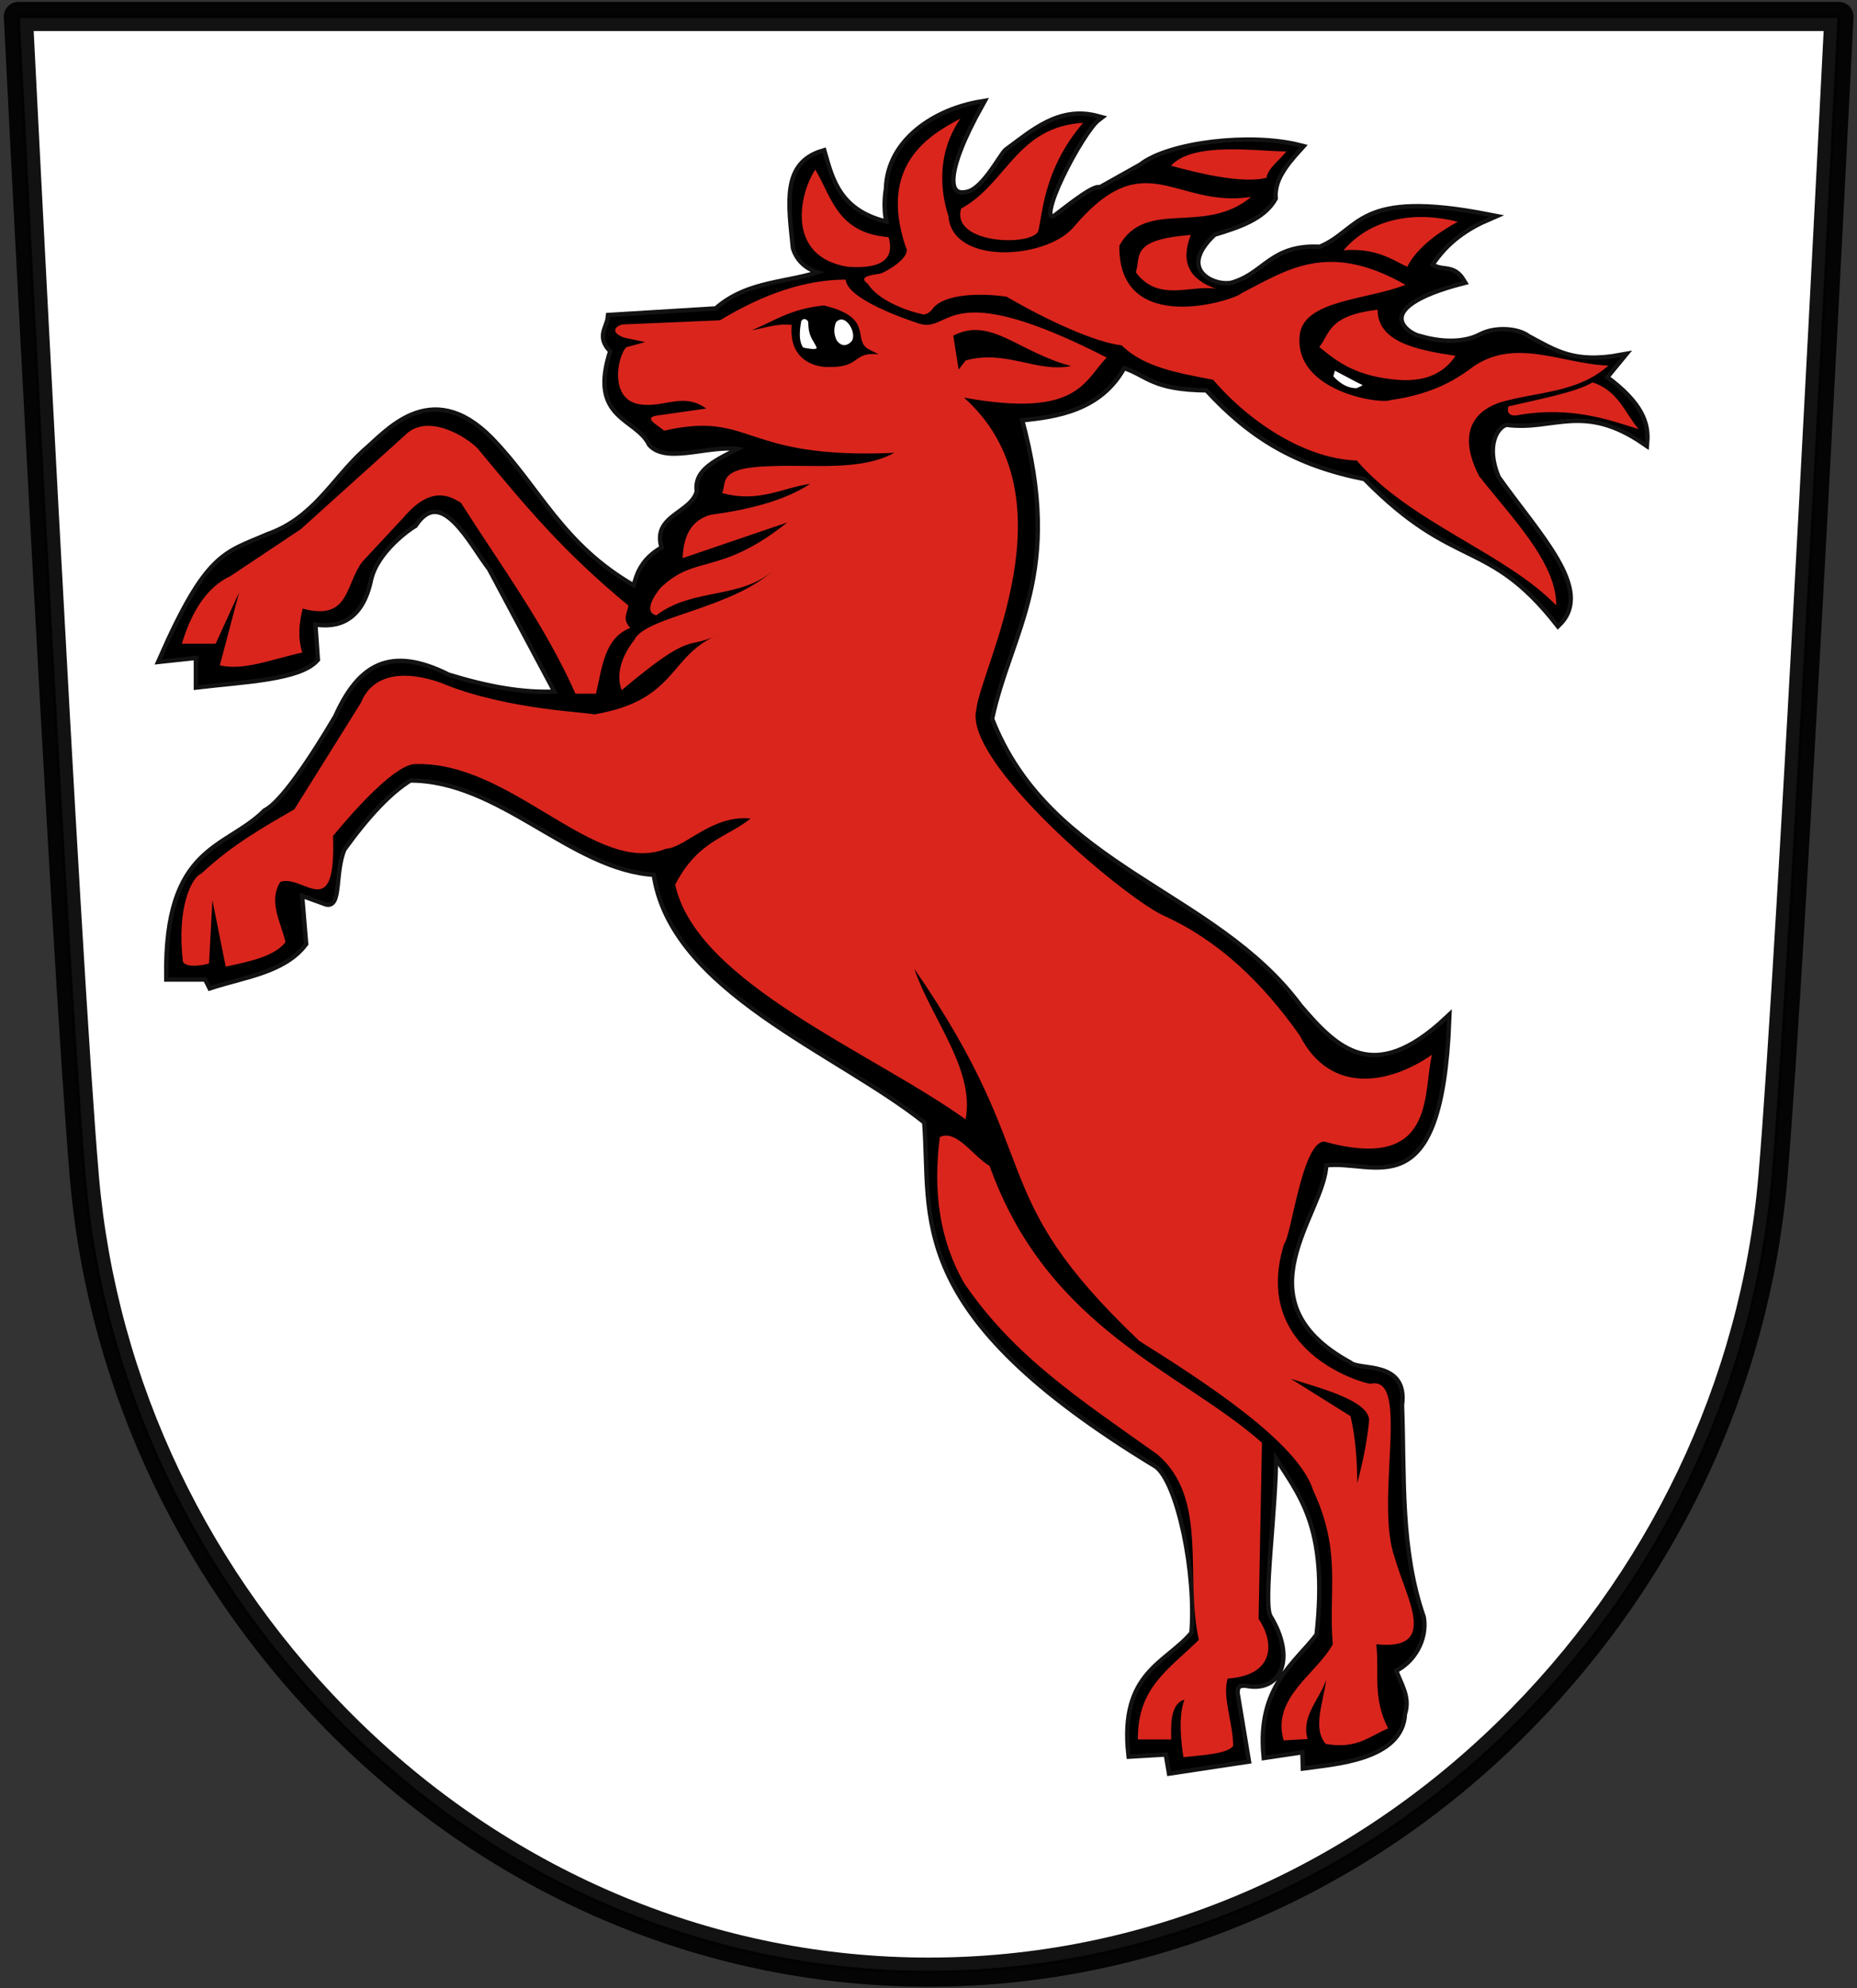 <svg xmlns="http://www.w3.org/2000/svg" version="1.0" width="510" height="546"><rect width="100%" height="100%" fill="#333333" stroke="none"/><path d="M12.437 14.68s16.173 322.875 22.66 398.356c6.162 71.709 38.51 139.428 91.087 190.681 54.4 53.037 124.983 82.239 198.753 82.239 73.766 0 144.36-29.202 198.753-82.239 52.576-51.253 84.921-118.972 91.078-190.681 6.492-75.481 22.677-398.356 22.677-398.356H12.437" fill="#fff" stroke="#1b1a1c" transform="matrix(.8 0 0 .8 -4.908 -7.212)"/><path d="M12.437 14.68s16.173 322.875 22.66 398.356c6.162 71.709 38.51 139.428 91.087 190.681 54.4 53.037 124.983 82.239 198.753 82.239 73.766 0 144.36-29.202 198.753-82.239 52.576-51.253 84.921-118.972 91.078-190.681 6.492-75.481 22.677-398.356 22.677-398.356H12.437z" fill="none" stroke="#000" stroke-width="10.002" stroke-linecap="round" stroke-linejoin="round" stroke-opacity=".929" transform="matrix(.8 0 0 .8 -4.908 -7.212)"/><path d="M231.218 308.587c5.448 40.135 62.794 61.125 92.912 85.311 2.742 33.132-8.288 64.942 79.202 117.926 7.82 5.6 14.34 37.534 12.532 57.947-8.929 10.816-24.663 13.482-21.61 41.44l12.725-.742 1.098 6.498 25.97-3.919-3.812-22.928c.223-.234-.81-3.994 4.294-3.108 10.86 1.885 15.563-8.988 7.103-22.89-2.847-4.568 1.97-37.172 1.834-57.082 8.677 14.43 19.679 24.491 15.366 63.342-7.586 10.054-20.373 17.825-18.19 41.227l13.312-1.982.176 5.583c9.851-1.387 32.948-2.771 33.58-18.037 1.89-5.664-1.421-9.915-3.182-15.057 6.428-2.916 10.854-10.453 9.661-17.806-8.19-23.588-6.582-48.4-7.498-73.028 2.055-14.826-13.943-10.865-17.387-13.951-40.138-21.943-8.653-52.302-8.6-68.98 17.326-2.518 39.626 16.234 42.206-49.337-25.322 23.64-38.316 10.298-50.872-4.36-29.34-39.699-85.976-47.06-106.105-98.838 6.618-30.971 24.82-49.635 10.174-103.199 12.779-1.177 27.743-3.465 35.597-18.154 8.811 2.811 9.708 7.601 28.906 7.816 14.977 16.34 30.546 25.856 54.3 30.495 31 31.706 42.25 19.826 66.12 50.131 11.471-11.332-6.93-29.88-21.062-49.746-4.768-11.25-.448-18.219 3.291-19.088 15.87 2.24 26.442-7.883 47.61 6.719.542-6.228-1.505-13.03-14.015-22.16l5.814-7.074c-16.236 2.987-22.627-1.449-32.141-6.527-3.267-2.571-10.956-3.218-15.947-.589-6.5 3.424-15.033 2.467-21.16.647-4.43-.8-18.877-10.8 14.62-19.495-3.36-5.53-6.982-2.336-11.114-5.556 5.64-8.73 12.84-13.296 20.518-16.59-45.697-8.955-43.545 5.057-58.139 11.031-16.162-.889-18.595 8.502-29.154 11.97-5.914 2.506-22.01-3.935-7.44-17.528 8.473-2.586 16.82-5.28 20.606-11.884-.456-6.156 3.354-11.285 8.975-17.442-16.932-4.337-44.745-1.01-54.377 6.585l-14.191 7.95c-1.832-1.536-14.773 9.472-15.628 9.756-8.146 2.709 9.124-30.014 14.773-34.294-12.797-3.449-21.78 4.54-31.122 11.457-1.777 1.743-7.465 12.694-12.85 14.362-8.247 2.553-9.59-6.681 3.906-30.798-15.238 2.545-31.34 12.672-31.783 29.266-.005.21-1.2 6.12.376 12.197-17.516-3.76-20.186-15.391-22.82-24.58-13.135 3.99-11.097 16.801-9.504 32.534 1.48 4.695 5.075 7.274 10.13 8.393-12.113 4.577-26.021 3.316-37.077 13.187l-36.558 2.237c-.286 3.722-4.153 6.728.895 11.516-7.735 23.413 8.414 22.175 13.19 31.977 5.893 6.443 21.762-1.262 31.978 1.454-9.513 4.885-16.603 7.773-15.541 15.008-2.25 8.256-15.747 8.55-11.946 19.497-7.051 3.853-8.788 8.769-9.968 13.796-25.632-14.485-33.17-34.139-49.755-51.208-20.66-21.003-35.66-1.694-43.158 4.474-10.697 9.845-17.112 23.116-33.096 28.732-14.538 6.36-20.47 5.741-36.558 42.264l12.52-1.342v10.175c15.928-1.883 34.583-2.553 40.362-8.946l-.894-12.745c8.628 1.587 16.403-1.191 19.213-14.73 2.33-10.03 13.93-17.989 15.448-18.812 9.69-14.562 19.827 6.562 26.386 14.982l23.033 43.158c-11.935.71-24.666-1.765-37.791-5.814-19.773-9.916-30.167-3.537-38.014 13.976-17.578 29.703-23.39 31.872-24.487 32.536-13.54 13.55-34.082 11.479-33.43 56.686h13.081l1.454 2.907c11.542-3.74 24.86-5.262 31.977-14.535l-1.454-17.442 8.819 3.207c4.788 2.013 2.435-10.26 5.864-18.345 8.281-11.508 16.02-19.754 23.108-24.106 31.404-.086 55.83 31.01 84.415 32.422z" fill-rule="evenodd" stroke="#000" stroke-width="3" stroke-opacity=".929" transform="matrix(.8 0 0 .8 -4.908 -7.212)"/><path d="m463.53 134.238 9.584 5.058c4.685 1.957 1.75 3.152-1.026 4.362-3.25.042-6.5-1.35-9.75-5.131z" fill="#fff" fill-rule="evenodd" stroke="#000" stroke-width="2.75" stroke-linecap="round" stroke-linejoin="round" transform="matrix(.8 0 0 .8 -4.908 -7.212)"/><path d="M172.58 166.283c-.216 1.968-1.86 3.65.526 6.138-7.166 2.8-7.72 10.89-9.425 18.06h-5.646c-8.304-18.786-20.534-35.218-31.46-52.432-2.583-1.49-7.895-5.211-15.73 4.033l-11.347 12.181c-4.788 6.397-3.47 16.346-16.373 12.852-1.004 4.025-1.387 8.049-.109 12.073-7.518 1.582-16.203 5.158-22.64 3.495l5.297-20.031-6.453 14.116h-9.276c2.794-9.194 7.076-15.662 13.31-18.553l19.359-12.906 28.636-25.814c6.628-6.77 18.796 1.706 20.57 4.437 12.693 15.267 22.876 27.603 40.762 42.351zm85.532 145.968c-1.882 14.545-.24 27.991 6.694 40.131 13.703 20.045 31.374 31.614 52.96 46.93 14.246 11.99 7.553 33.393 11.48 50.995-8.222 8.088-16.944 13.124-16.725 27.352h9.122c-.052-4.258-.216-9.813 3.648-10.937-1.453 3.91-1.244 9.485-.292 15.801 5.574-.61 11.932-.908 13.67-3.054-.026-6.444-3.044-13.495-1.504-18.54 12.516-.825 13.172-9.424 8.491-16.383l.92-48.375c-21.974-19.517-58.726-31.056-74.798-76.014-4.555-2.638-9.11-10.149-13.666-7.906zM223.897 46.577c4.418 7.162 5.879 17.444 20.151 18.542 1.634 5.777-1.54 8.806-11.165 8.148-17.065-2.719-13.447-19.963-8.986-26.69zm73.563-12.842c-18.259 1.088-20.933 16.711-33.496 23.538-2.844 9.623 18.802 10.46 21.124 6.337 1.222-4.012 1.236-16.956 12.372-29.875zm24.142 11.769c8.736 2.423 19.926 4.912 26.253 3.32.195-2.415 3.54-4.829 5.432-7.243-7.514.053-25.573-2.847-31.685 3.923zm5.431 19.011c-2.906 7.54-.377 12.227 6.941 14.787-6.913-1.177-15.833 3.83-22.029-4.526 1.456-4.314-1.78-8.97 15.088-10.26zm41.946 4.225c9.115-.802 13.985 2.93 17.502 4.527 2.78-5.608 9.494-9.982 13.881-12.373-11.095-2.857-23.505-1.363-31.383 7.846zm9.355 16.296c-13.56 1.657-12.972 6.345-15.994 10.26 4.994 4.062 9.968 8.133 22.029 9.053 7.784.442 12.423-2.262 15.39-6.639-11.12-1.667-21.38-3.888-21.425-12.674zm59.016 19.97c-4.35 2.682-14.969 4.695-23.064 6.575-.155.185-.853 3.017 2.488 2.43 15.298-2.69 26.23 1.726 33.283 3.832-3.753-4.243-5.523-10.555-12.707-12.837z" fill="#da251d" fill-rule="evenodd"/><path d="M238.297 77.88c2.688 4.38 10.18 7.394 15.322 8.476 1.271-.01 2.274-1.173 2.84-1.975 4.219-4.464 16.18-3.522 19.981-2.915 11.374 6.635 24.335 12.544 31.624 13.367 6.046 6.053 15.685 7.615 25.102 9.454 11.261 13.028 26.5 21.765 39.448 22.17 14.617 17.047 40.751 25.32 54.77 39.774.22-11.747-12.667-24.584-21.19-35.536-7.698-15.104 2.756-19.194 5.867-20.213 10.026-2.96 21.188-2.51 29.668-10.107-12.884-.354-26.357-8.37-38.47 1.304-3.588 2.526-9.804 6.552-21.19 8.15-2.882 1.345-26.938-2.351-25.104-17.93 1.132-9.547 18.629-9.546 29.015-13.693-21.5-12.249-32.705-3.903-44.99 2.282-1.583 1.872-33.92 12.339-33.579-13.04 7.362-13.095 23.268-2.616 36.188-13.368-21.12 3.175-29.07-15.1-48.902 8.477-7.715 8.686-33.256 10.304-34.231-3.26-1.084-3.327-4.54-15.315 3.299-26.727-8.326 4.386-22.642 12.579-15.036 35.203 1.918 2.86-5.893 7.159-7.015 7.375-1.407.271-6.497.638-3.417 2.732z" fill="#da251d" fill-rule="evenodd"/><path d="M232.252 76.774c.447 5.518 17.014 11.037 20.12 12.072 8.95 2.914 6.81-13.569 51.588 9.349-6.226 6.174-7.558 16.734-39.204 10.988 30.554 27.394 4.491 74.23 3.374 85.702-3.549 14.242 39.85 50.996 51.271 56.47 15.369 6.882 27.364 18.583 37.512 32.923 8.65 16.871 25.249 13.12 36.36 5.339-2.577 10.736 1.173 32.364-29.671 23.85-6.064.38-8.896 25.757-10.937 28.108-9.203 29.564 21.525 38.277 23.698 38.41 11.248-2.551 1.043 32.239 6.698 47.808 3.187 11.277 12.25 25.567-5.097 23.717.935 7.663-1.139 14.575 3.273 23.108-5.059 2.08-8.492 5.786-17.152 4.266-3.724-4.375-.594-11.492.125-17.645-1.748 5.423-6.942 9.983-5.097 16.303l-6.582.367c-3.412-11.72 9.02-18.19 13.503-26.4-1.274-14.305 2.542-25.31-5.356-42.182-4.117-13.3-30.14-29.996-47.8-41.12-43.546-41.404-24.726-48.462-61.775-102.172 4.698 13.784 16.672 27.568 14.093 41.351-25.856-18.553-73.896-37.52-79.768-64.46 6.302-12.107 13.757-12.683 20.723-18.148-10.51-1.138-18.124 8.108-23.263 8.293-19.219 7.75-42.167-23.888-68.538-23.26-5.342-.402-16.768 12.294-22.887 19.737.885 24.541-8.154 10.336-14.498 12.632-3.349 5.52.208 11.038 1.437 16.557-3.044 3.85-9.699 5.291-16.42 6.69l-3.648-18.244-.925 17.374c-1.161.422-6.117 1.375-7.16-.429-1.741-14.357 2.146-23.055 5.045-24.242 8.513-7.956 17.027-12.724 25.54-17.636l18.243-29.19c5.054-12.55 21.796-5.76 23.716-4.864 17.491 6.78 38.584 7.362 40.367 7.988 23.289-3.95 20.33-16.474 34.43-21.975-9.428 4.516-6.723-1.591-26.839 15.3-1.407-3.54-.732-8.402 3.455-13.807 3.06-6.438 26.521-8.338 38.49-19.322-9.157 8.323-22.295 4.878-32.45 12.591-3.363-.841-.949-4.945 1.104-7.476 9.739-9.487 16.187-3.163 34.856-18.023l-28.719 9.785c.152-5.304 1.895-10.331 7.67-11.886 10.765-1.468 20.348-3.922 27.365-8.513-7.9 1.133-14.076 5.286-24.2 2.529 1.344-3.004-1.456-7.099 13.862-7.394 11.542-.43 24.2 1.373 33.446-3.65-42.205 1.911-38.665-11.63-63.243-6.08-1.913-1.67-6.324-3.757-1.216-4.257l12.77-1.824c-5.878-4.273-10.816-.687-16.695-1.023-10.509-.107-7.652-13.644-5.196-15.825l5.14-1.396-5.749-1.216c-4.67-1.683-1.598-3.72 0-3.649l26.297-1.12c12.386-7.479 23.611-11.118 34.514-11.18z" fill="#da251d" fill-rule="evenodd"/><path d="m354.48 378.6 16.42 10.274c1.417 5.935 1.844 12.693 1.837 18.408 1.345-4.962 2.595-10.646 3.242-16.863.76-5.842-14.607-9.525-21.499-11.82zM261.805 92.172l1.47 9.316 1.944-2.513c11.08-3.068 19.541 3.473 28.944 1.532-14.598-3.84-22.05-13.668-32.358-8.335zm-55.402-1.471c6.3-2.52 10.448-5.855 19.852-6.822 14.034 3.366 7.698 9.375 12.261 12l2.781 1.41c-7.3-.745-4.7 3.67-13.797 3.498-3.374.08-10.948-1.665-10.066-11.556-4.094-.484-7.4.87-11.031 1.47z" fill-rule="evenodd"/><path d="M284.105 119.345c-.549-1.197-2.247-2.106-3.37-.306-.244 1.294-1.445 7.111.9 9.769 3.056.581 5.927 1.04 5.229-.881-1.103-2.457-2.818-3.568-2.759-8.582zm8.582 0c-1.03 2.75-.71 4.74.25 6.743 1.755 2.518 4.085 2.34 5.84.499 2.62-3-2.227-11.46-6.09-7.242z" fill="#fff" fill-rule="evenodd" stroke="#000" transform="matrix(.8 0 0 .8 -4.908 -7.212)"/></svg>